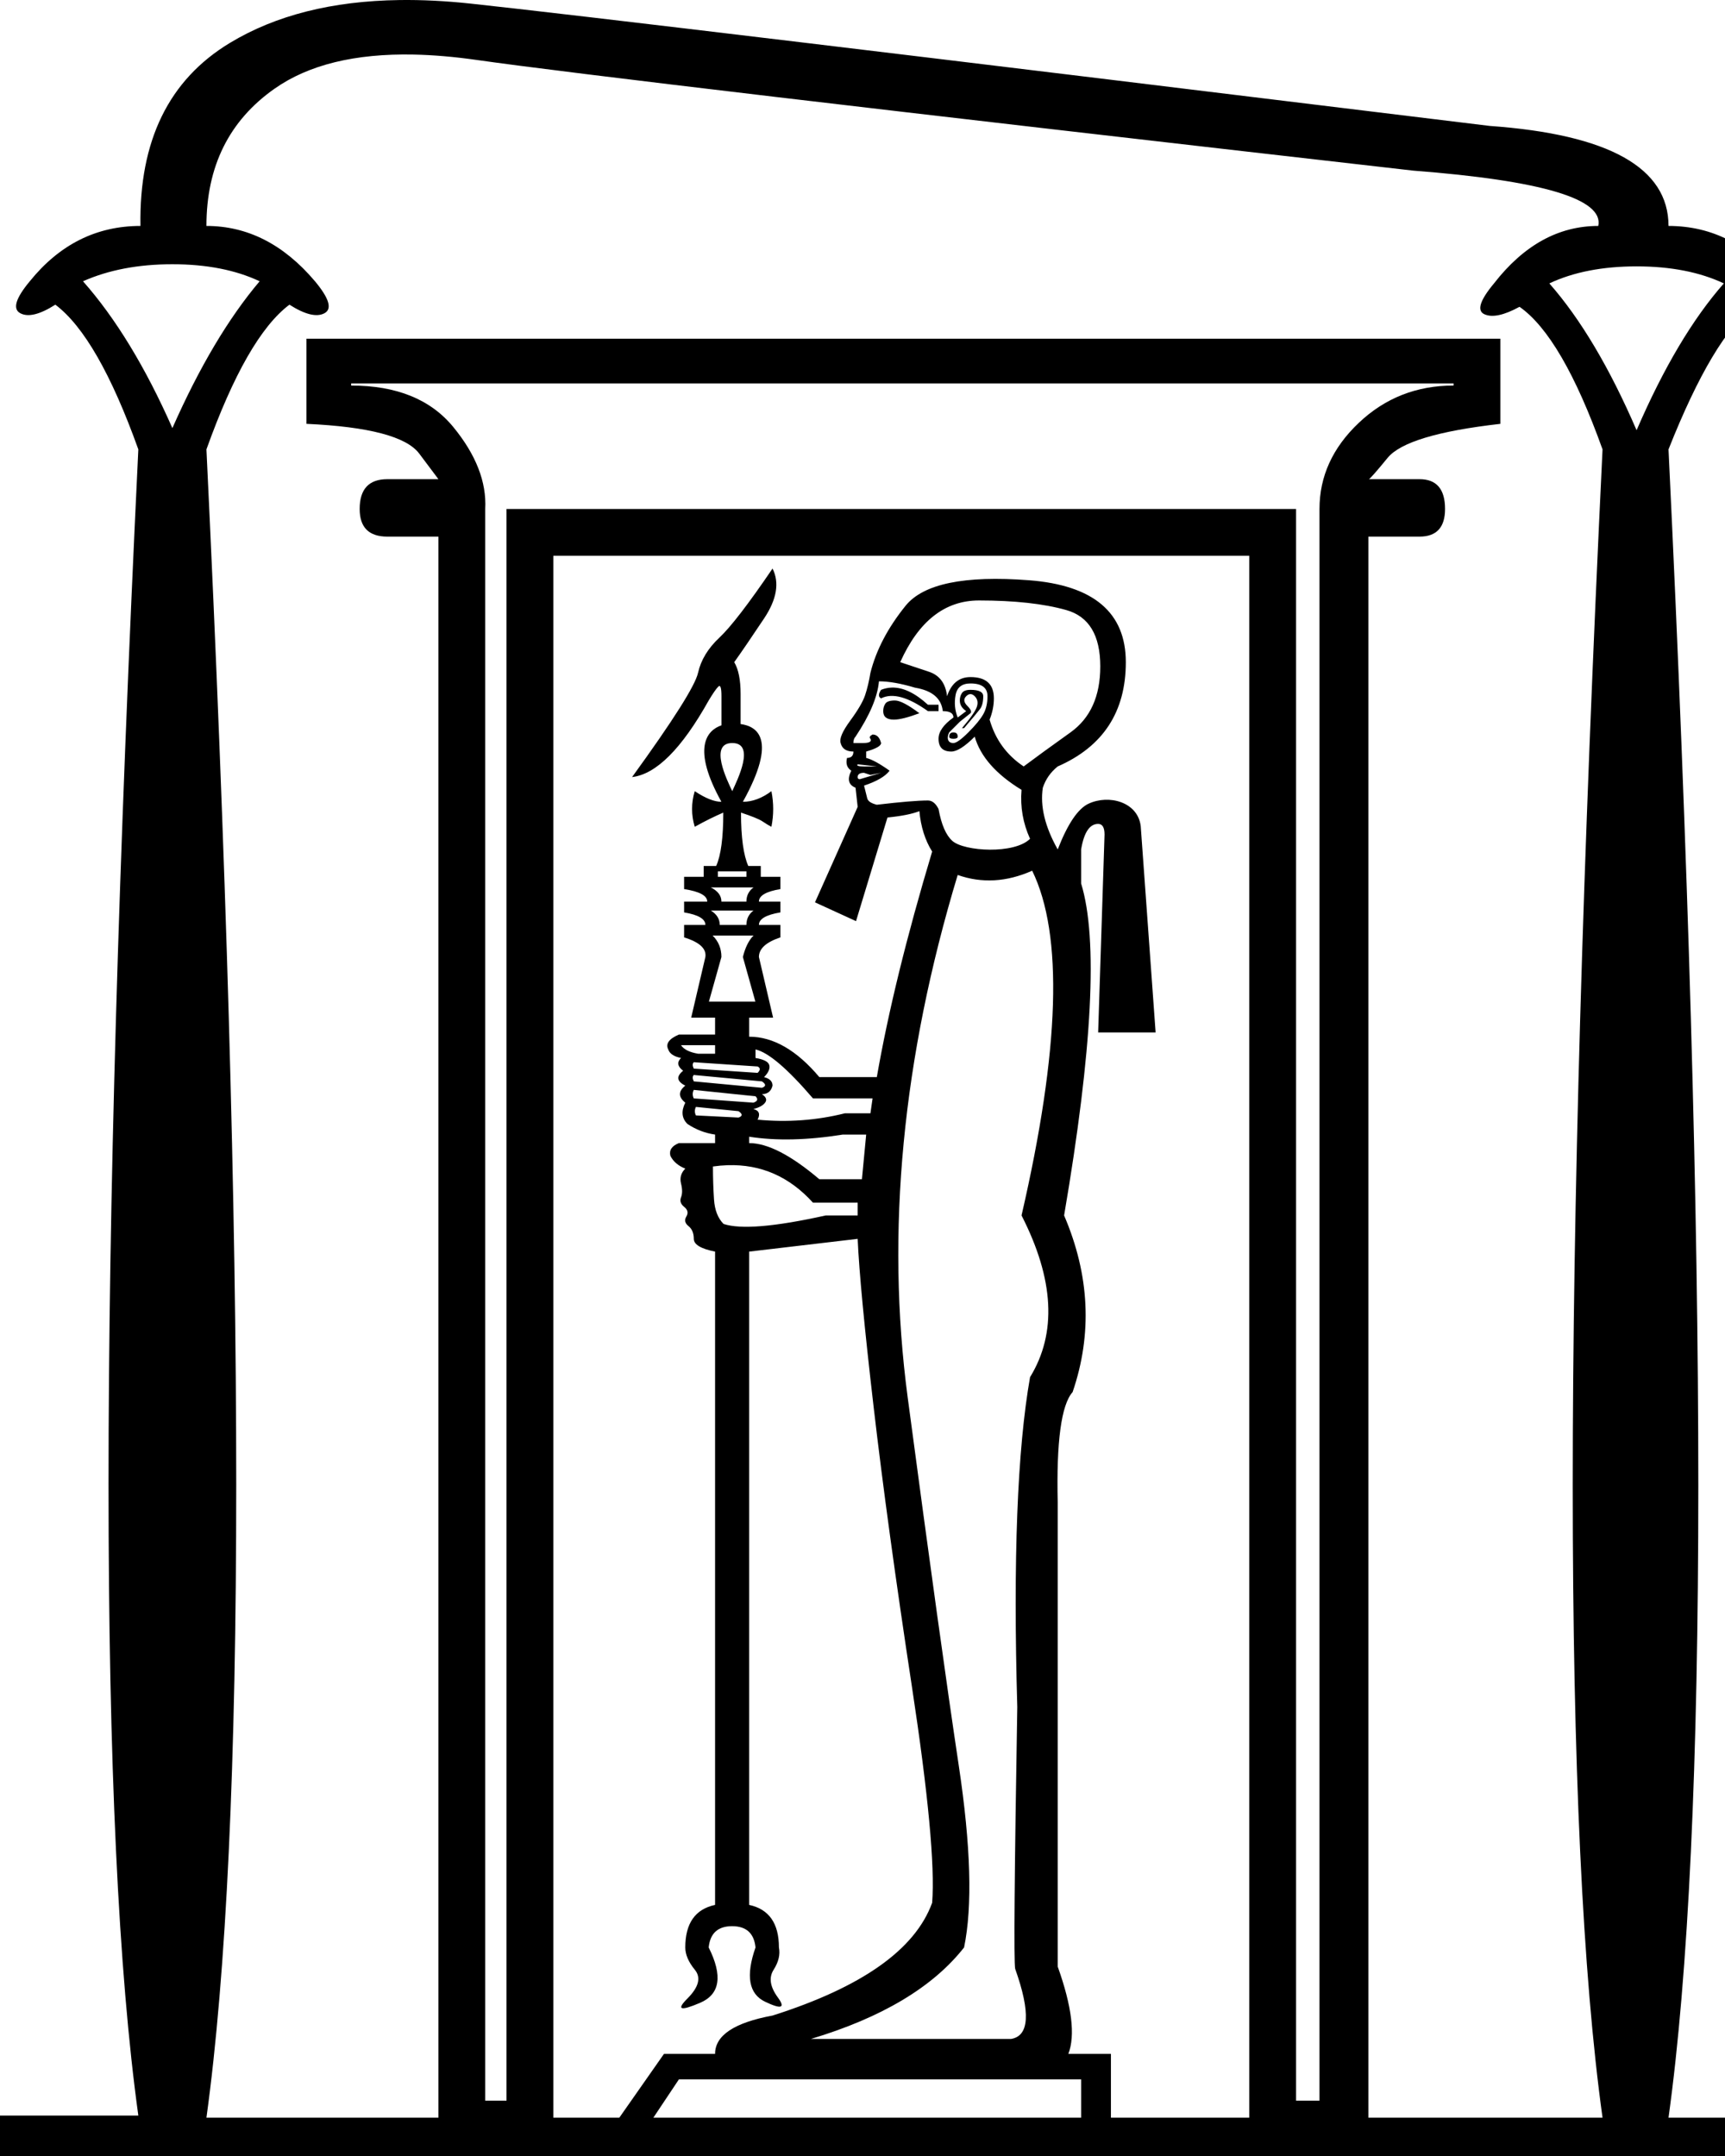 <?xml version="1.0" encoding="UTF-8" standalone="no"?>
<svg
   width="800"
   height="1000"
   version="1.1"
   id="svg1"
   sodipodi:docname="13840.svg"
   inkscape:version="1.4.2 (f4327f4, 2025-05-13)"
   xmlns:inkscape="http://www.inkscape.org/namespaces/inkscape"
   xmlns:sodipodi="http://sodipodi.sourceforge.net/DTD/sodipodi-0.dtd"
   xmlns="http://www.w3.org/2000/svg"
   xmlns:svg="http://www.w3.org/2000/svg">
  <defs
     id="defs1" />
  <sodipodi:namedview
     id="namedview1"
     pagecolor="#ffffff"
     bordercolor="#666666"
     borderopacity="1.0"
     inkscape:showpageshadow="2"
     inkscape:pageopacity="0.0"
     inkscape:pagecheckerboard="0"
     inkscape:deskcolor="#d1d1d1"
     inkscape:zoom="0.26693281"
     inkscape:cx="1211.9155"
     inkscape:cy="-256.61888"
     inkscape:window-width="1680"
     inkscape:window-height="998"
     inkscape:window-x="-8"
     inkscape:window-y="-8"
     inkscape:window-maximized="1"
     inkscape:current-layer="svg1"
     showguides="true">
    <sodipodi:guide
       position="331.63,47.376"
       orientation="0,-1"
       id="guide1"
       inkscape:locked="false" />
    <sodipodi:guide
       position="339.525,531.988"
       orientation="1,0"
       id="guide4"
       inkscape:locked="false" />
  </sodipodi:namedview>
  <path
     id="path1"
     style="fill:#000000;stroke:none;stroke-width:53.418"
     d="M 185.246 0.021 C 154.032 0.453 127.816 7.085 106.596 19.916 C 78.302 37.024 64.483 65.317 65.141 104.797 C 44.743 104.797 27.636 113.351 13.818 130.459 C 7.238 138.355 5.758 143.29 9.377 145.264 C 12.996 147.238 18.424 145.922 25.662 141.316 C 38.822 151.186 51.652 173.558 64.154 208.432 C 45.73 590.727 45.73 848.333 64.154 981.248 L 0 981.248 L 0 1000 L 838.943 1000 L 838.943 982.234 L 774.789 982.234 L 773.803 982.234 C 792.227 849.319 792.227 591.385 773.803 208.432 C 787.621 173.558 800.781 151.515 813.283 142.303 C 820.521 146.251 825.949 147.403 829.568 145.758 C 833.187 144.113 831.705 139.343 825.125 131.447 C 811.307 113.681 794.201 104.797 773.803 104.797 C 773.803 77.819 746.166 62.356 690.895 58.408 C 421.775 25.508 264.185 6.591 218.125 1.656 C 206.61 0.423 195.651 -0.122 185.246 0.021 z M 191.908 25.314 C 200.997 25.5 210.723 26.332 221.086 27.812 C 262.54 33.734 407.299 50.843 655.363 79.137 C 715.241 83.743 743.864 92.295 741.232 104.797 C 722.809 104.797 706.687 113.681 692.869 131.447 C 686.289 139.343 684.809 144.113 688.428 145.758 C 692.047 147.403 697.475 146.251 704.713 142.303 C 717.873 151.515 730.703 173.558 743.205 208.432 C 724.781 591.385 724.781 849.319 743.205 982.234 L 634.637 982.234 L 634.637 248.898 L 658.324 248.898 C 666.22 248.898 670.168 244.622 670.168 236.068 C 670.168 226.856 666.22 222.25 658.324 222.25 L 634.883 222.25 C 635.705 221.702 638.585 218.411 643.52 212.379 C 649.442 205.141 666.878 199.878 695.83 196.588 L 695.83 157.107 L 142.127 157.107 L 142.127 196.588 C 171.079 197.904 188.516 202.51 194.438 210.406 L 203.32 222.25 L 179.633 222.25 C 171.079 222.25 166.803 226.856 166.803 236.068 C 166.803 244.622 171.079 248.898 179.633 248.898 L 203.32 248.898 L 203.32 982.234 L 95.738 982.234 C 114.162 848.661 114.162 590.727 95.738 208.432 C 108.24 173.558 121.071 151.186 134.23 141.316 C 141.468 145.922 146.897 147.238 150.516 145.264 C 154.135 143.29 152.654 138.355 146.074 130.459 C 131.598 113.351 114.82 104.797 95.738 104.797 C 95.738 77.161 106.266 55.942 127.322 41.137 C 143.114 30.033 164.643 24.759 191.908 25.314 z M 79.947 122.562 C 95.739 122.562 109.228 125.195 120.414 130.459 C 105.938 147.567 92.449 170.269 79.947 198.562 C 67.445 170.269 53.626 147.567 38.492 130.459 C 50.336 125.195 64.155 122.562 79.947 122.562 z M 758.998 123.551 C 774.79 123.551 788.279 126.183 799.465 131.447 C 784.989 147.897 771.5 170.597 758.998 199.549 C 746.496 170.597 733.007 147.897 718.531 131.447 C 729.717 126.183 743.206 123.551 758.998 123.551 z M 162.854 177.836 L 674.115 177.836 L 674.115 178.822 C 657.007 178.822 642.368 184.579 630.195 196.094 C 618.022 207.609 611.936 220.934 611.936 236.068 L 611.936 974.338 L 601.078 974.338 L 601.078 236.068 L 234.904 236.068 L 234.904 974.338 L 225.035 974.338 L 225.035 236.068 C 225.693 223.566 220.756 210.899 210.229 198.068 C 199.701 185.237 183.909 178.822 162.854 178.822 L 162.854 177.836 z M 256.617 257.781 L 579.365 257.781 L 579.365 982.234 L 515.211 982.234 L 515.211 952.625 L 495.471 952.625 C 498.761 944.071 497.115 930.582 490.535 912.158 L 490.535 696.994 C 489.877 668.7 492.181 651.592 497.445 645.67 C 506.657 618.692 505.34 591.386 493.496 563.75 C 506.656 486.765 509.289 435.441 501.393 409.779 L 501.393 393.986 C 502.709 386.09 505.341 382.143 509.289 382.143 C 511.263 382.143 512.25 383.788 512.25 387.078 L 509.289 478.867 L 535.938 478.867 L 529.027 383.129 C 527.618 371.851 514.173 368.414 504.848 372.766 C 499.913 375.069 495.141 382.142 490.535 393.986 C 484.613 383.458 482.311 373.917 483.627 365.363 C 484.943 361.415 487.245 358.126 490.535 355.494 C 511.591 346.282 522.119 330.161 522.119 307.131 C 522.119 284.101 507.15 271.436 477.211 269.133 C 447.272 266.83 428.19 270.778 419.965 280.977 C 411.74 291.175 406.312 301.539 403.68 312.066 C 403.022 316.014 402.2 319.469 401.213 322.43 C 400.226 325.391 397.922 329.338 394.303 334.273 C 390.684 339.208 389.203 342.663 389.861 344.637 C 390.519 347.269 392.493 348.584 395.783 348.584 C 395.783 350.558 394.796 351.545 392.822 351.545 C 392.164 354.177 392.823 356.151 394.797 357.467 C 392.823 361.415 393.481 364.047 396.771 365.363 L 397.758 374.246 L 377.961 418.525 L 396.996 427.242 L 411.576 379.182 C 418.156 378.524 423.091 377.537 426.381 376.221 C 427.039 383.459 429.013 389.709 432.303 394.973 C 420.459 434.452 411.905 469.326 406.641 499.594 L 379.992 499.594 C 369.464 487.092 358.608 480.842 347.422 480.842 L 347.422 471.992 L 358.535 471.992 L 351.961 443.875 C 351.961 440.017 355.297 436.993 361.91 434.789 L 361.91 428.992 L 351.961 428.992 C 351.961 426.237 355.297 424.299 361.91 423.197 L 361.91 418.178 L 351.961 418.178 C 351.961 415.422 355.297 413.483 361.91 412.381 L 361.91 406.672 L 352.826 406.672 L 352.826 401.654 L 347.027 401.654 C 344.823 396.694 343.654 388.481 343.654 376.908 C 348.614 378.562 351.952 379.872 353.605 380.975 C 355.259 382.077 356.654 382.933 357.756 383.484 C 358.858 377.973 358.858 372.47 357.756 366.959 C 353.347 370.266 348.928 371.891 344.52 371.891 C 360.846 342.503 350.989 336.877 343.473 335.826 L 343.473 321.936 C 343.473 315.356 342.486 310.421 340.512 307.131 C 343.802 302.525 348.408 295.781 354.33 286.898 C 360.252 278.016 361.569 270.283 358.279 263.703 C 347.093 280.153 338.867 290.846 333.604 295.781 C 328.34 300.716 325.05 306.144 323.734 312.066 C 322.418 317.988 312.219 334.108 293.137 360.428 C 304.323 359.112 316.166 347.268 328.668 324.896 C 330.642 321.607 332.122 319.469 333.109 318.482 C 334.096 317.495 334.59 318.976 334.59 322.924 L 334.59 336.42 C 327.756 338.756 320.709 346.941 334.57 371.891 C 331.264 371.891 327.157 370.266 322.197 366.959 C 320.544 372.47 320.544 377.973 322.197 383.484 C 327.157 380.729 331.578 378.562 335.436 376.908 C 335.436 388.481 334.353 396.694 332.148 401.654 L 326.352 401.654 L 326.352 406.672 L 317.266 406.672 L 317.266 412.381 C 324.43 413.483 327.994 415.422 327.994 418.178 L 317.266 418.178 L 317.266 423.197 C 323.879 424.299 327.131 426.237 327.131 428.992 L 317.266 428.992 L 317.266 434.789 C 324.43 436.993 327.682 440.017 327.131 443.875 L 320.555 471.992 L 331.629 471.992 L 331.629 479.855 L 314.852 479.855 C 310.246 481.829 308.6 484.132 309.916 486.764 C 310.574 488.738 312.548 490.053 315.838 490.711 C 313.864 492.685 314.192 494.659 316.824 496.633 C 313.534 499.265 313.865 501.569 317.812 503.543 C 314.523 506.175 314.523 508.807 317.812 511.439 C 315.839 515.387 316.167 518.677 318.799 521.309 C 322.747 523.941 327.023 525.586 331.629 526.244 L 331.629 530.191 L 314.852 530.191 C 311.562 531.507 310.244 533.481 310.902 536.113 C 312.218 538.745 314.523 540.719 317.812 542.035 C 315.839 544.009 315.18 546.312 315.838 548.943 C 316.496 551.575 316.496 553.714 315.838 555.359 C 315.18 557.005 315.673 558.485 317.318 559.801 C 318.963 561.117 319.292 562.597 318.305 564.242 C 317.318 565.887 317.648 567.368 319.293 568.684 C 320.938 570 321.76 571.973 321.76 574.605 C 321.76 577.238 325.049 579.211 331.629 580.527 L 331.629 883.535 C 322.417 885.509 317.812 892.09 317.812 903.275 C 317.812 906.565 319.293 910.02 322.254 913.639 C 325.215 917.258 324.063 921.699 318.799 926.963 C 313.535 932.227 315.509 932.884 324.721 928.936 C 333.933 924.988 335.248 916.435 328.668 903.275 C 329.326 896.695 332.945 893.404 339.525 893.404 C 346.105 893.404 349.725 896.695 350.383 903.275 C 345.777 916.435 347.257 924.824 354.824 928.443 C 362.391 932.062 364.365 931.404 360.746 926.469 C 357.127 921.534 356.469 917.258 358.771 913.639 C 361.074 910.02 361.898 906.566 361.24 903.275 C 361.24 892.089 356.634 885.509 347.422 883.535 L 347.422 580.527 L 397.758 574.605 C 398.416 589.739 400.883 615.73 405.16 652.578 C 409.437 689.426 415.359 732.689 422.926 782.367 C 430.493 832.046 433.619 865.441 432.303 882.549 C 424.407 904.263 399.733 921.699 358.279 934.859 C 340.513 938.149 331.629 944.071 331.629 952.625 L 307.941 952.625 L 287.215 982.234 L 256.617 982.234 L 256.617 257.781 z M 454.018 278.508 C 470.467 278.508 483.955 279.988 494.482 282.949 C 505.01 285.91 510.275 294.63 510.275 309.105 C 510.275 322.923 505.669 333.121 496.457 339.701 C 487.245 346.281 480.008 351.546 474.744 355.494 C 466.848 350.23 461.583 342.991 458.951 333.779 C 460.267 330.489 460.926 327.2 460.926 323.91 C 460.926 317.33 457.306 314.041 450.068 314.041 C 444.804 314.041 441.185 317.002 439.211 322.924 C 438.553 317.002 435.757 313.217 430.822 311.572 C 425.887 309.927 421.446 308.447 417.498 307.131 C 426.052 288.049 438.226 278.508 454.018 278.508 z M 407.629 316.014 C 412.235 316.014 417.826 317.001 424.406 318.975 C 432.302 320.291 436.58 323.91 437.238 329.832 C 440.528 329.832 442.172 330.819 442.172 332.793 C 437.566 336.083 435.264 339.372 435.264 342.662 C 435.264 346.61 437.238 348.584 441.186 348.584 C 443.818 348.584 447.437 346.282 452.043 341.676 C 454.675 350.888 461.912 359.114 473.756 366.352 C 473.098 374.248 474.415 381.813 477.705 389.051 C 470.453 396.302 447.163 394.913 441.68 390.039 C 438.719 387.407 436.58 382.472 435.264 375.234 C 433.948 372.602 432.302 371.285 430.328 371.285 C 425.722 371.285 417.827 371.944 406.641 373.26 C 404.009 372.602 402.528 371.615 402.199 370.299 C 401.87 368.983 401.377 367.009 400.719 364.377 C 406.641 362.403 410.589 360.099 412.562 357.467 C 407.957 354.177 404.337 352.203 401.705 351.545 L 401.705 348.584 C 406.311 347.268 408.615 345.953 408.615 344.637 C 407.957 342.005 406.642 340.689 404.668 340.689 C 403.352 341.347 403.022 342.004 403.68 342.662 C 404.338 343.978 403.186 344.637 400.225 344.637 L 395.783 344.637 C 395.783 343.321 396.113 342.334 396.771 341.676 C 403.351 331.806 406.971 323.252 407.629 316.014 z M 450.068 317.002 C 455.332 317.002 457.965 318.976 457.965 322.924 C 457.965 326.214 457.306 329.01 455.99 331.312 C 454.674 333.616 452.372 336.411 449.082 339.701 C 445.792 342.991 443.488 344.637 442.172 344.637 C 440.856 344.637 440.034 344.143 439.705 343.156 C 439.376 342.169 439.541 341.017 440.199 339.701 L 445.133 334.768 L 450.068 330.818 C 450.726 330.16 450.233 329.01 448.588 327.365 C 446.943 325.72 446.778 324.24 448.094 322.924 C 449.41 321.608 450.727 321.608 452.043 322.924 C 453.359 324.24 453.687 325.883 453.029 327.857 C 452.371 329.831 450.069 333.123 446.121 337.729 L 447.107 337.729 C 451.055 333.123 453.523 330.162 454.51 328.846 C 455.497 327.53 455.99 325.556 455.99 322.924 C 455.99 320.95 454.016 319.963 450.068 319.963 C 448.094 319.963 446.779 320.456 446.121 321.443 C 445.463 322.43 445.133 323.58 445.133 324.896 C 445.133 326.87 446.12 328.516 448.094 329.832 L 444.146 332.793 C 442.831 329.503 442.502 326.049 443.16 322.43 C 443.818 318.811 446.12 317.002 450.068 317.002 z M 413.674 318.914 C 411.947 318.955 410.26 319.305 408.615 319.963 C 407.299 321.937 407.299 323.252 408.615 323.91 C 413.879 321.278 421.116 323.252 430.328 329.832 L 435.264 329.832 L 435.264 326.871 L 430.328 326.871 C 424.406 321.443 418.856 318.791 413.674 318.914 z M 415.031 324.896 C 412.728 324.896 411.248 325.39 410.59 326.377 C 409.932 327.364 409.602 328.516 409.602 329.832 C 409.602 332.464 411.247 333.779 414.537 333.779 C 417.169 333.779 421.117 332.792 426.381 330.818 C 421.117 326.87 417.334 324.896 415.031 324.896 z M 442.172 339.701 C 440.856 339.701 440.199 340.36 440.199 341.676 C 440.199 342.334 440.856 342.662 442.172 342.662 C 443.488 342.662 444.146 342.334 444.146 341.676 C 444.146 340.36 443.488 339.701 442.172 339.701 z M 339.586 344.637 L 339.592 344.637 C 350.486 344.64 341.994 361.716 339.59 366.959 C 337.174 361.839 328.692 344.641 339.586 344.637 z M 397.758 354.506 L 406.641 355.494 L 400.719 355.494 C 398.087 355.494 397.1 355.164 397.758 354.506 z M 400.719 358.455 L 403.68 359.441 L 408.615 358.455 L 398.744 361.416 C 398.086 361.416 397.758 361.086 397.758 360.428 C 397.758 359.112 398.745 358.455 400.719 358.455 z M 478.691 403.855 C 493.167 433.465 491.522 486.765 473.756 563.75 C 488.89 593.36 490.207 618.362 477.705 638.76 C 471.783 672.318 469.809 723.313 471.783 791.744 C 470.467 869.388 470.137 909.855 470.795 913.145 C 478.033 933.542 477.376 944.399 468.822 945.715 L 376.045 945.715 C 408.945 935.845 432.632 921.699 447.107 903.275 C 451.055 884.194 450.234 856.063 444.641 818.887 C 439.048 781.71 431.152 724.793 420.953 648.137 C 410.754 571.48 418.485 490.711 444.146 405.83 C 455.332 409.778 466.847 409.119 478.691 403.855 z M 332.926 404.162 L 346.164 404.162 L 346.164 406.672 L 332.926 406.672 L 332.926 404.162 z M 329.639 411.604 L 349.451 411.604 C 347.247 413.257 346.164 415.422 346.164 418.178 L 334.57 418.178 C 334.57 415.422 332.945 413.257 329.639 411.604 z M 329.639 422.33 L 349.451 422.33 C 347.247 423.983 346.164 426.237 346.164 428.992 L 333.791 428.992 C 333.791 426.237 332.394 423.983 329.639 422.33 z M 330.504 433.926 L 349.451 433.926 C 347.247 436.13 345.622 439.466 344.52 443.875 L 350.316 464.553 L 328.773 464.553 L 334.57 443.875 C 334.57 440.017 333.259 436.681 330.504 433.926 z M 315.838 484.789 L 331.629 484.789 L 331.629 488.738 L 323.734 488.738 C 319.786 488.08 317.154 486.763 315.838 484.789 z M 350.383 486.764 C 356.305 488.08 365.187 495.647 377.031 509.465 L 404.668 509.465 L 403.68 516.373 L 391.836 516.373 C 378.676 519.663 365.187 520.65 351.369 519.334 C 352.685 516.702 352.027 515.058 349.395 514.4 C 352.027 513.742 353.837 512.755 354.824 511.439 C 355.811 510.123 355.318 508.806 353.344 507.49 C 355.976 507.49 357.621 506.175 358.279 503.543 C 358.279 501.569 356.962 500.252 354.33 499.594 C 356.304 497.62 357.128 495.811 356.799 494.166 C 356.47 492.521 354.331 491.369 350.383 490.711 L 350.383 486.764 z M 321.76 492.686 L 351.369 494.66 C 352.685 495.318 352.685 496.305 351.369 497.621 L 321.76 495.646 C 321.102 494.33 321.102 493.344 321.76 492.686 z M 321.76 498.607 L 353.344 501.568 C 355.318 502.884 355.318 503.871 353.344 504.529 L 321.76 501.568 C 321.102 500.252 321.102 499.265 321.76 498.607 z M 321.76 505.518 L 350.383 508.479 C 351.699 509.795 351.369 510.781 349.395 511.439 L 321.76 509.465 C 321.102 508.149 321.102 506.834 321.76 505.518 z M 322.746 513.412 L 342.486 515.387 C 344.46 516.703 344.46 517.69 342.486 518.348 L 322.746 517.361 C 322.088 516.045 322.088 514.728 322.746 513.412 z M 390.85 526.244 L 401.705 526.244 L 399.732 546.971 L 379.992 546.971 C 366.832 535.785 355.976 530.191 347.422 530.191 L 347.422 527.23 C 359.924 529.205 374.4 528.876 390.85 526.244 z M 337.412 540.447 C 352.885 539.943 366.092 545.737 377.031 557.828 L 397.758 557.828 L 397.758 563.75 L 382.953 563.75 C 359.265 569.014 343.474 570.329 335.578 567.697 C 332.946 565.065 331.466 561.283 331.137 556.348 C 330.808 551.413 330.643 546.313 330.643 541.049 C 332.946 540.72 335.202 540.519 337.412 540.447 z M 314.852 964.469 L 501.393 964.469 L 501.393 982.234 L 303.006 982.234 L 314.852 964.469 z " />
</svg>
